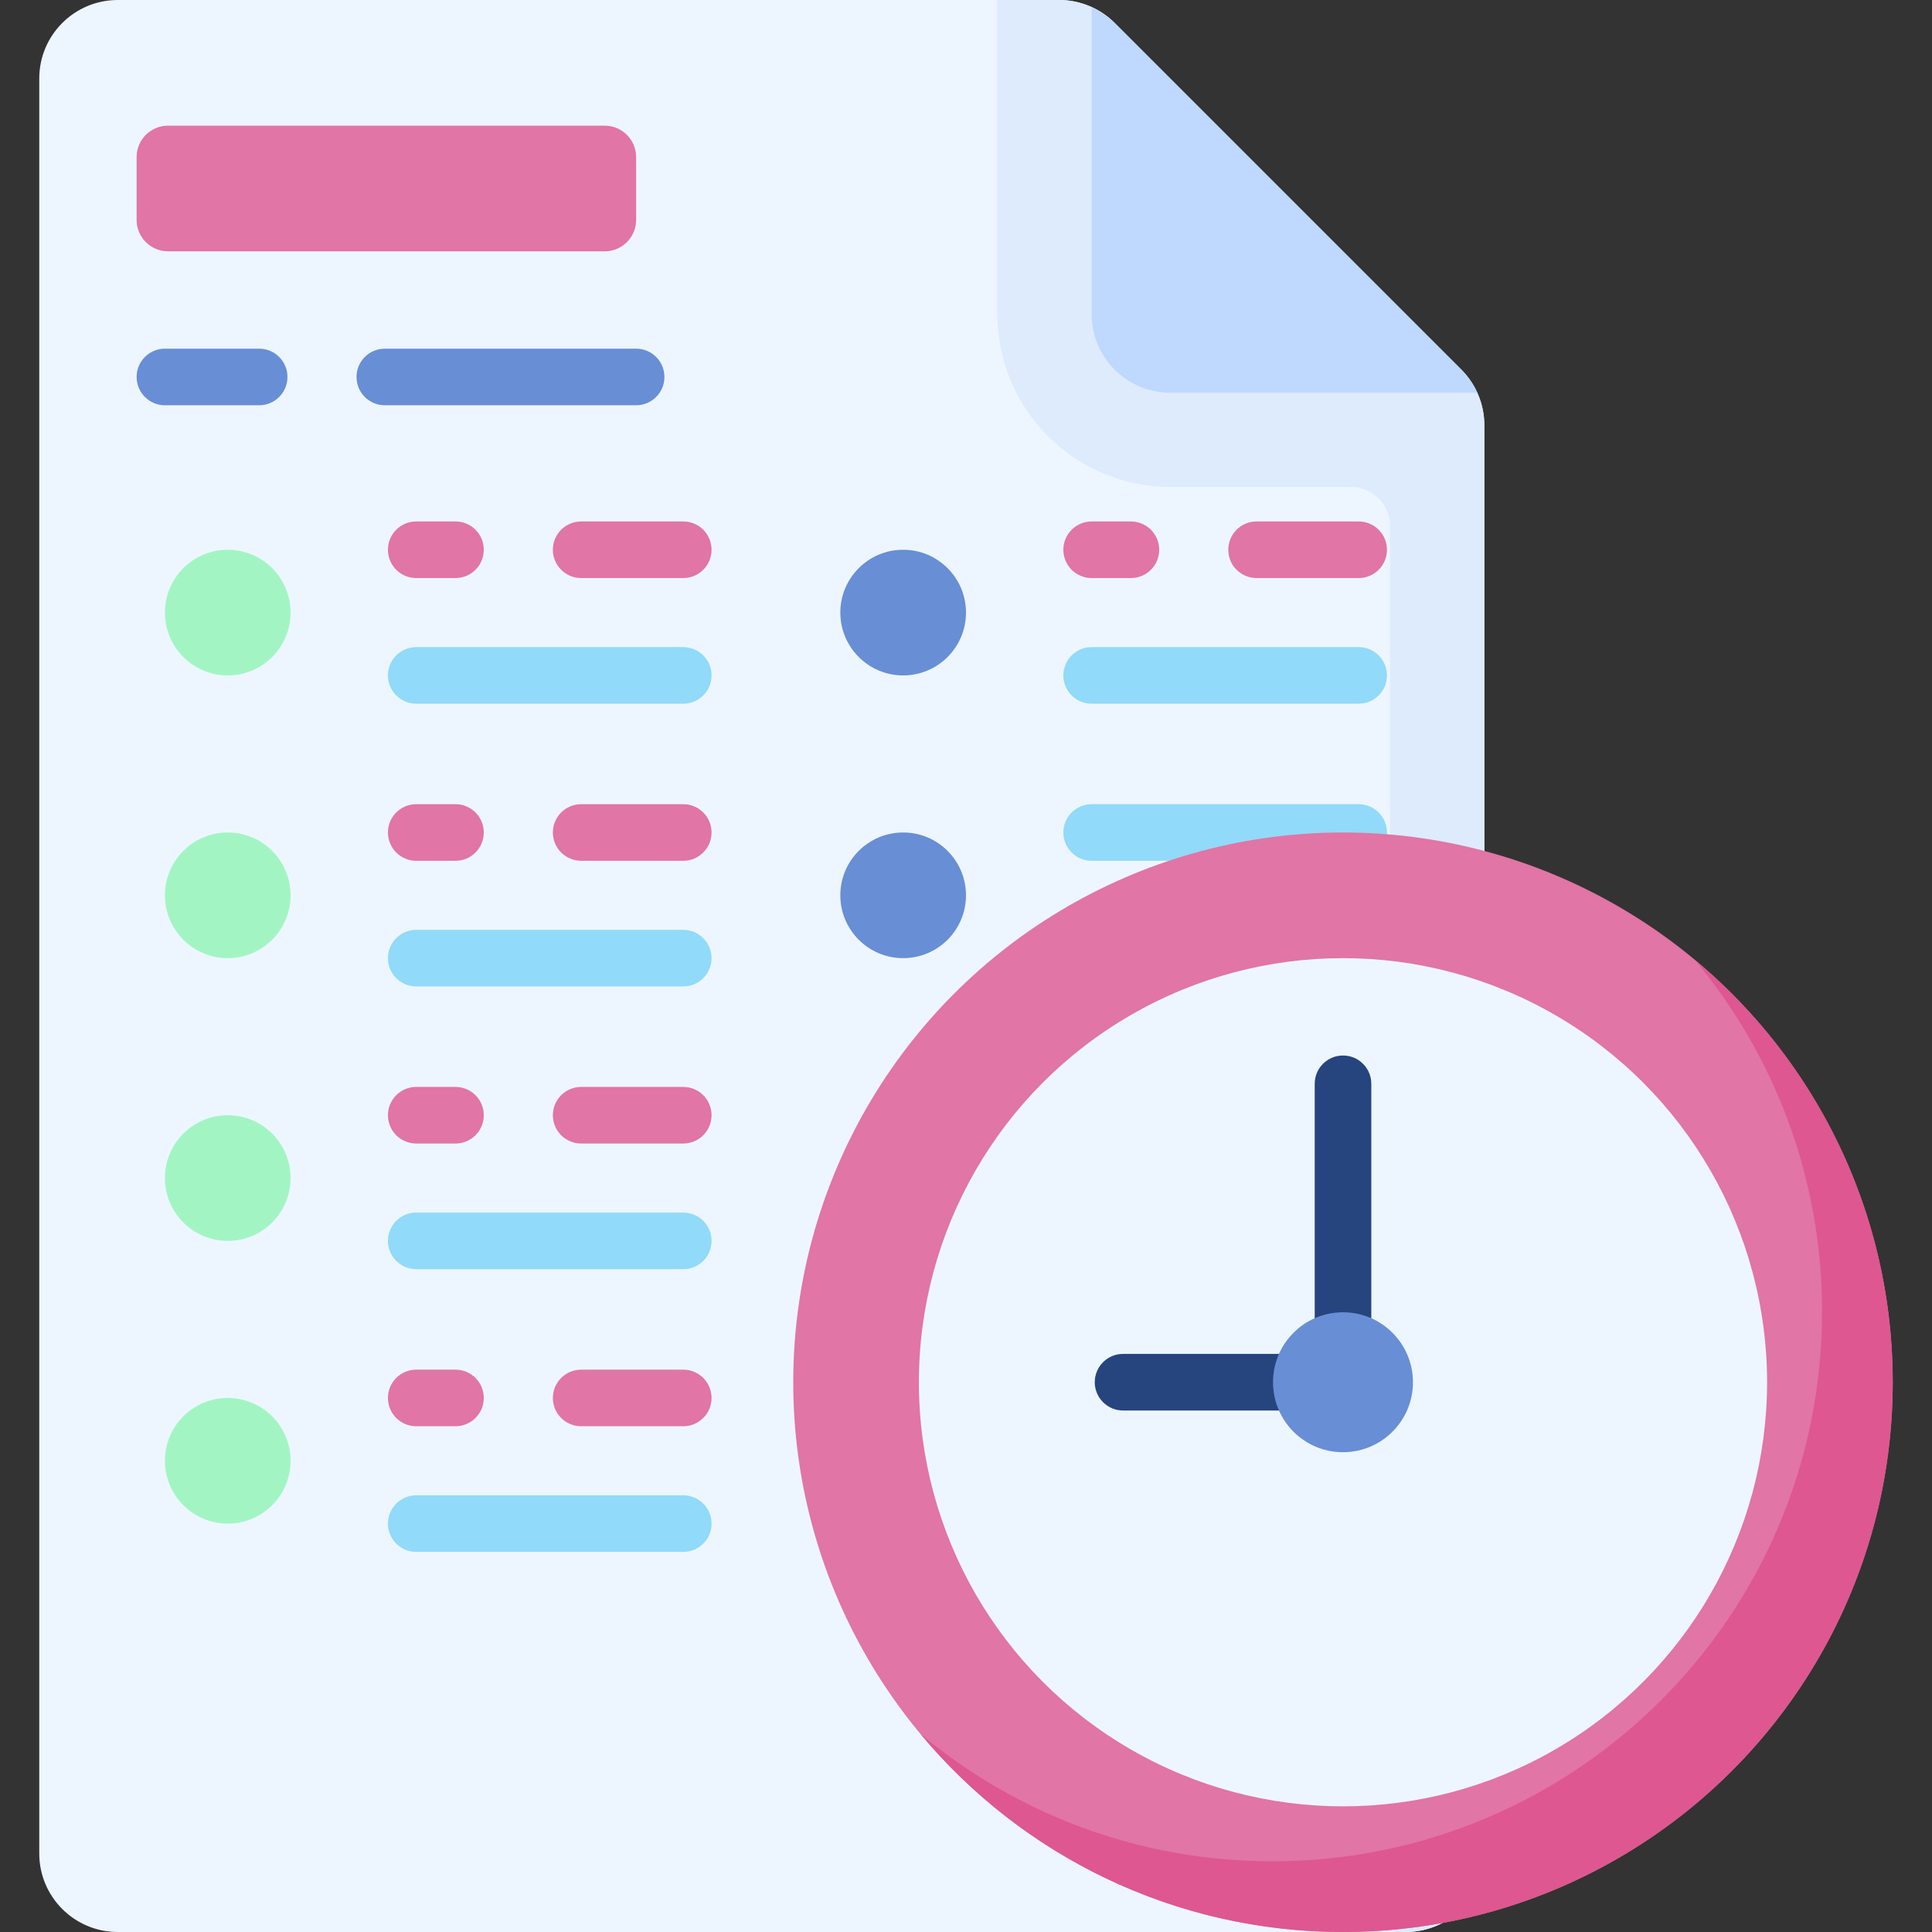 <svg id="Capa_1" enable-background="new 0 0 512 512" height="512" viewBox="0 0 512 512" width="512" xmlns="http://www.w3.org/2000/svg"><rect x="0" y="0" width="512" height="512" fill="#333333" stroke="none"/><g><g><g><path d="m372.55 512h-341.334c-11.495 0-20.813-9.318-20.813-20.813v-470.374c0-11.495 9.319-20.813 20.813-20.813h249.46c5.52 0 10.814 2.193 14.717 6.096l91.873 91.873c3.903 3.903 6.096 9.197 6.096 14.717v378.501c.001 11.495-9.318 20.813-20.812 20.813z" fill="#edf6ff"/></g><g><path d="m387.267 97.969-91.873-91.873c-3.903-3.903-9.197-6.096-14.717-6.096h-16.355v83.252c0 25.288 20.5 45.789 45.789 45.789h47.87c5.747 0 10.407 4.659 10.407 10.407v352.78c0 9.232-6.016 17.048-14.337 19.772h18.5c11.495 0 20.813-9.318 20.813-20.813v-378.501c-.001-5.52-2.194-10.814-6.097-14.717z" fill="#ddebfd"/></g><g><path d="m310.111 104.065h81.358c-1.023-2.244-2.425-4.319-4.202-6.096l-91.873-91.873c-1.777-1.777-3.852-3.179-6.096-4.202v81.358c0 11.495 9.318 20.813 20.813 20.813z" fill="#bed9fd"/></g></g><g><g><g><g><circle cx="60.355" cy="162.341" fill="#a2f5c3" r="16.65"/></g></g></g><g><g><g><circle cx="239.346" cy="162.341" fill="#688ed5" r="16.65"/></g></g></g></g><g><g><g><g><circle cx="60.355" cy="237.268" fill="#a2f5c3" r="16.65"/></g></g></g><g><g><g><circle cx="239.346" cy="237.268" fill="#688ed5" r="16.65"/></g></g></g></g><g><g><g><g><circle cx="60.355" cy="312.195" fill="#a2f5c3" r="16.65"/></g></g></g></g><g><g><g><g><circle cx="60.355" cy="387.122" fill="#a2f5c3" r="16.65"/></g></g></g></g><g><g><path d="m160.257 66.602h-115.728c-4.598 0-8.325-3.727-8.325-8.325v-16.65c0-4.598 3.727-8.325 8.325-8.325h115.728c4.598 0 8.325 3.727 8.325 8.325v16.65c0 4.597-3.727 8.325-8.325 8.325z" fill="#e175a5"/></g></g><g><path d="m181.07 186.492h-70.764c-4.142 0-7.5-3.357-7.5-7.5s3.358-7.5 7.5-7.5h70.764c4.142 0 7.5 3.357 7.5 7.5s-3.358 7.5-7.5 7.5z" fill="#91dafa"/></g><g><path d="m120.712 153.191h-10.407c-4.142 0-7.5-3.357-7.5-7.5s3.358-7.5 7.5-7.5h10.407c4.142 0 7.5 3.357 7.5 7.5s-3.358 7.5-7.5 7.5z" fill="#e175a5"/></g><g><path d="m181.07 153.191h-27.057c-4.142 0-7.5-3.357-7.5-7.5s3.358-7.5 7.5-7.5h27.057c4.142 0 7.5 3.357 7.5 7.5s-3.358 7.5-7.5 7.5z" fill="#e175a5"/></g><g><path d="m360.062 186.492h-70.764c-4.142 0-7.5-3.357-7.5-7.5s3.358-7.5 7.5-7.5h70.764c4.142 0 7.5 3.357 7.5 7.5s-3.358 7.5-7.5 7.5z" fill="#91dafa"/></g><g><path d="m299.704 153.191h-10.406c-4.142 0-7.5-3.357-7.5-7.5s3.358-7.5 7.5-7.5h10.406c4.142 0 7.5 3.357 7.5 7.5s-3.358 7.5-7.5 7.5z" fill="#e175a5"/></g><g><path d="m360.062 153.191h-27.057c-4.142 0-7.5-3.357-7.5-7.5s3.358-7.5 7.5-7.5h27.057c4.142 0 7.5 3.357 7.5 7.5s-3.358 7.5-7.5 7.5z" fill="#e175a5"/></g><g><path d="m181.07 261.419h-70.764c-4.142 0-7.5-3.357-7.5-7.5s3.358-7.5 7.5-7.5h70.764c4.142 0 7.5 3.357 7.5 7.5s-3.358 7.5-7.5 7.5z" fill="#91dafa"/></g><g><path d="m120.712 228.118h-10.407c-4.142 0-7.5-3.357-7.5-7.5s3.358-7.5 7.5-7.5h10.407c4.142 0 7.5 3.357 7.5 7.5s-3.358 7.5-7.5 7.5z" fill="#e175a5"/></g><g><path d="m181.07 228.118h-27.057c-4.142 0-7.5-3.357-7.5-7.5s3.358-7.5 7.5-7.5h27.057c4.142 0 7.5 3.357 7.5 7.5s-3.358 7.5-7.5 7.5z" fill="#e175a5"/></g><g><path d="m360.062 228.118h-70.764c-4.142 0-7.5-3.357-7.5-7.5s3.358-7.5 7.5-7.5h70.764c4.142 0 7.5 3.357 7.5 7.5s-3.358 7.5-7.5 7.5z" fill="#91dafa"/></g><g><path d="m181.07 336.346h-70.764c-4.142 0-7.5-3.357-7.5-7.5s3.358-7.5 7.5-7.5h70.764c4.142 0 7.5 3.357 7.5 7.5s-3.358 7.5-7.5 7.5z" fill="#91dafa"/></g><g><path d="m120.712 303.045h-10.407c-4.142 0-7.5-3.357-7.5-7.5s3.358-7.5 7.5-7.5h10.407c4.142 0 7.5 3.357 7.5 7.5s-3.358 7.5-7.5 7.5z" fill="#e175a5"/></g><g><path d="m181.07 303.045h-27.057c-4.142 0-7.5-3.357-7.5-7.5s3.358-7.5 7.5-7.5h27.057c4.142 0 7.5 3.357 7.5 7.5s-3.358 7.5-7.5 7.5z" fill="#e175a5"/></g><g><path d="m181.07 411.272h-70.764c-4.142 0-7.5-3.357-7.5-7.5s3.358-7.5 7.5-7.5h70.764c4.142 0 7.5 3.357 7.5 7.5s-3.358 7.5-7.5 7.5z" fill="#91dafa"/></g><g><path d="m120.712 377.972h-10.407c-4.142 0-7.5-3.357-7.5-7.5s3.358-7.5 7.5-7.5h10.407c4.142 0 7.5 3.357 7.5 7.5s-3.358 7.5-7.5 7.5z" fill="#e175a5"/></g><g><path d="m181.07 377.972h-27.057c-4.142 0-7.5-3.357-7.5-7.5s3.358-7.5 7.5-7.5h27.057c4.142 0 7.5 3.357 7.5 7.5s-3.358 7.5-7.5 7.5z" fill="#e175a5"/></g><g><path d="m68.68 107.402h-24.976c-4.142 0-7.5-3.357-7.5-7.5s3.358-7.5 7.5-7.5h24.976c4.142 0 7.5 3.357 7.5 7.5s-3.358 7.5-7.5 7.5z" fill="#688ed5"/></g><g><path d="m168.582 107.402h-66.602c-4.142 0-7.5-3.357-7.5-7.5s3.358-7.5 7.5-7.5h66.602c4.142 0 7.5 3.357 7.5 7.5s-3.358 7.5-7.5 7.5z" fill="#688ed5"/></g><g><g><circle cx="355.906" cy="366.309" fill="#e175a5" r="145.691"/></g><g><path d="m449.13 254.353c21.06 25.264 33.735 57.762 33.735 93.224 0 80.463-65.228 145.691-145.691 145.691-35.462 0-67.96-12.675-93.224-33.735 26.724 32.06 66.955 52.467 111.956 52.467 80.463 0 145.691-65.228 145.691-145.691 0-45.001-20.407-85.231-52.467-111.956z" fill="#de5791"/></g><g><circle cx="355.906" cy="366.309" fill="#edf6ff" r="112.39"/></g></g><g><path d="m355.91 357.158c-4.142 0-7.5-3.357-7.5-7.5v-62.438c0-4.143 3.358-7.5 7.5-7.5s7.5 3.357 7.5 7.5v62.438c0 4.143-3.358 7.5-7.5 7.5z" fill="#26447e"/></g><g><path d="m339.259 373.799h-41.636c-4.142 0-7.5-3.357-7.5-7.5s3.358-7.5 7.5-7.5h41.636c4.142 0 7.5 3.357 7.5 7.5s-3.358 7.5-7.5 7.5z" fill="#26447e"/></g><g><circle cx="355.906" cy="366.309" fill="#688ed5" r="18.543"/></g></g></svg>
